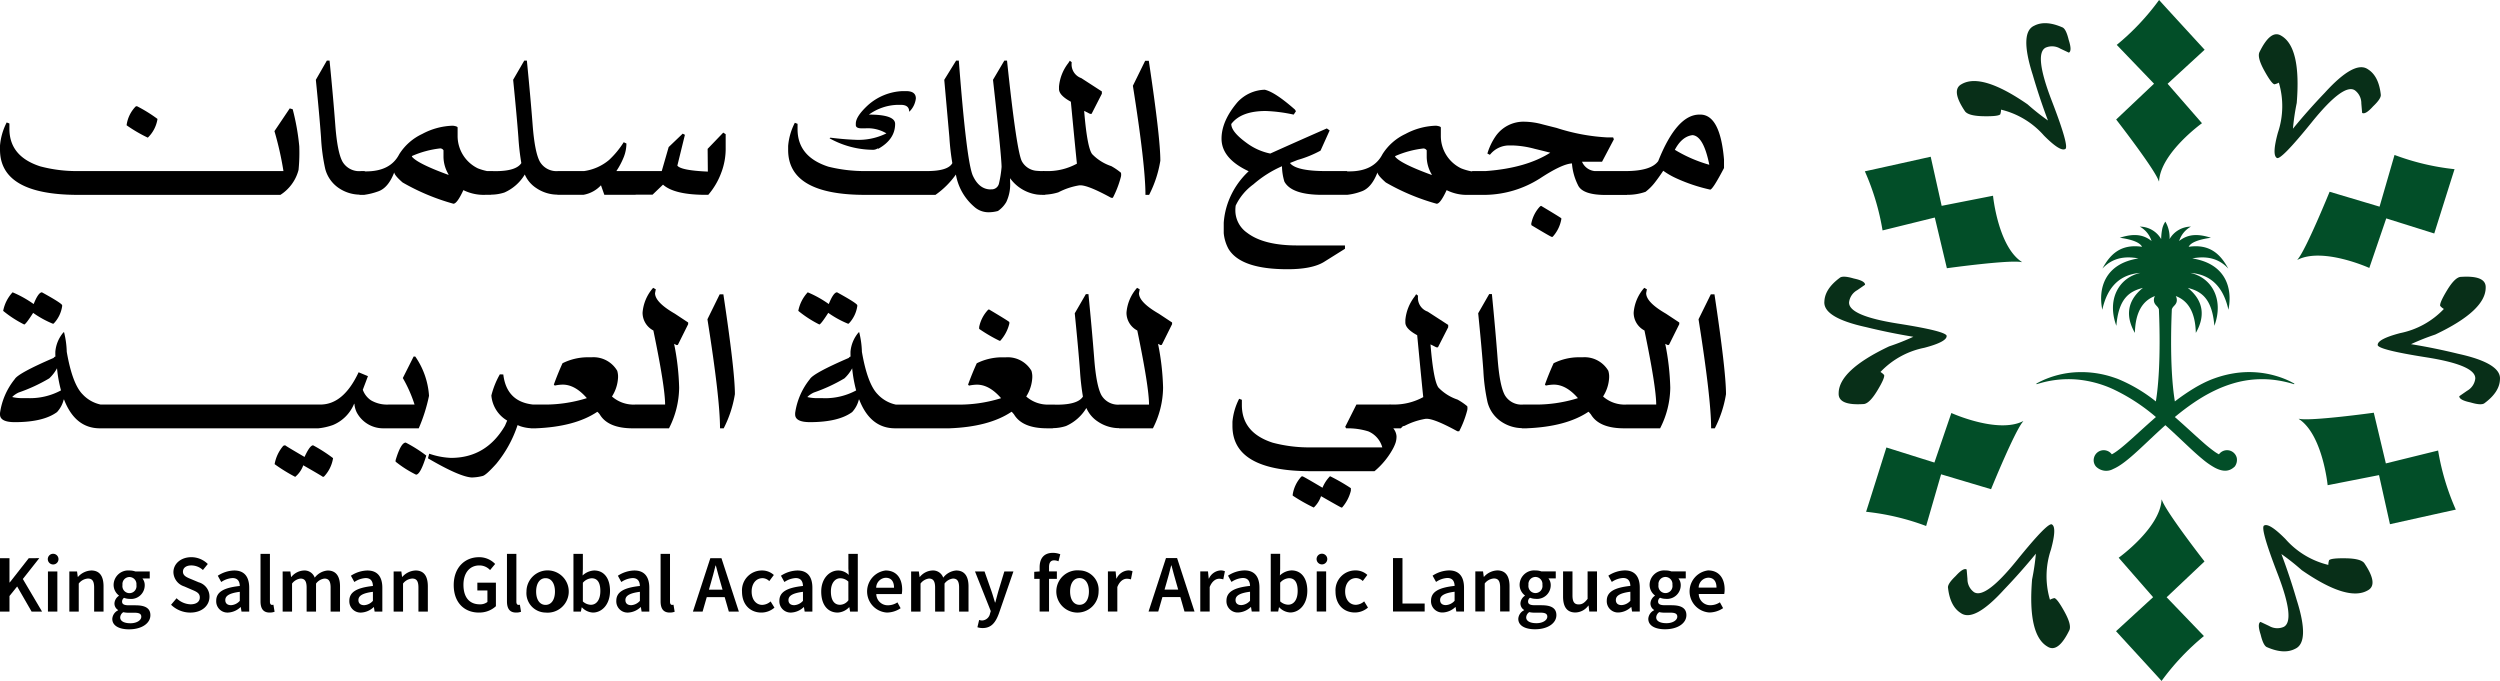<svg id="Group_8105" data-name="Group 8105" xmlns="http://www.w3.org/2000/svg" xmlns:xlink="http://www.w3.org/1999/xlink" width="460.396" height="125.402" viewBox="0 0 460.396 125.402">
  <defs>
    <clipPath id="clip-path">
      <rect id="Rectangle_17325" data-name="Rectangle 17325" width="460.396" height="125.402" fill="none"/>
    </clipPath>
  </defs>
  <path id="Path_28131" data-name="Path 28131" d="M5.3,194.35l-3.5,4.469H1.746V194.35H0v9.835H1.746v-2.869l1.414-1.755,2.659,4.625H7.744l-3.538-6,3.026-3.837Z" transform="translate(0 -91.558)"/>
  <rect id="Rectangle_17323" data-name="Rectangle 17323" width="1.734" height="7.388" transform="translate(8.828 105.24)"/>
  <g id="Group_8104" data-name="Group 8104">
    <g id="Group_8103" data-name="Group 8103" clip-path="url(#clip-path)">
      <path id="Path_28132" data-name="Path 28132" d="M17.387,192.825a.985.985,0,1,0,1.071.98.99.99,0,0,0-1.071-.98" transform="translate(-7.686 -90.839)"/>
      <path id="Path_28133" data-name="Path 28133" d="M28.167,198.638a3.455,3.455,0,0,0-2.426,1.179h-.046l-.133-1h-1.42v7.388h1.733v-5.163a2.325,2.325,0,0,1,1.684-.92c.8,0,1.15.457,1.15,1.673v4.41h1.732v-4.634c0-1.864-.692-2.935-2.274-2.935" transform="translate(-11.373 -93.578)"/>
      <path id="Path_28134" data-name="Path 28134" d="M43.42,205.045H42.106c-.9,0-1.2-.253-1.2-.668a.847.847,0,0,1,.36-.706,2.86,2.86,0,0,0,1,.195,2.52,2.52,0,0,0,2.811-2.52,1.947,1.947,0,0,0-.421-1.24H46v-1.287H43.363a3.279,3.279,0,0,0-1.1-.181,2.689,2.689,0,0,0-2.917,2.653,2.461,2.461,0,0,0,.974,1.95v.06a1.79,1.79,0,0,0-.818,1.378,1.4,1.4,0,0,0,.668,1.234v.06a1.881,1.881,0,0,0-1.066,1.575c0,1.294,1.313,1.926,3.075,1.926,2.412,0,3.941-1.148,3.941-2.6,0-1.276-.94-1.823-2.705-1.823m-1.152-5.21a1.3,1.3,0,0,1,1.283,1.455,1.3,1.3,0,1,1-2.564,0,1.293,1.293,0,0,1,1.28-1.455m.181,8.513c-1.16,0-1.882-.391-1.882-1.066a1.225,1.225,0,0,1,.571-.973,4.03,4.03,0,0,0,1,.1h1.013c.847,0,1.3.169,1.3.74,0,.637-.812,1.2-2,1.2" transform="translate(-18.424 -93.577)"/>
      <path id="Path_28135" data-name="Path 28135" d="M64.636,198.628l-1.326-.556c-.816-.333-1.564-.62-1.564-1.392,0-.719.606-1.155,1.54-1.155a3.167,3.167,0,0,1,2.136.845l.9-1.108a4.313,4.313,0,0,0-3.032-1.254c-1.92,0-3.3,1.205-3.3,2.774a2.822,2.822,0,0,0,1.989,2.607l1.345.583c.892.379,1.527.638,1.527,1.448,0,.767-.607,1.268-1.714,1.268a3.868,3.868,0,0,1-2.564-1.121l-1.016,1.2a5.069,5.069,0,0,0,3.544,1.442c2.208,0,3.531-1.33,3.531-2.924a2.725,2.725,0,0,0-1.988-2.654" transform="translate(-28.054 -91.397)"/>
      <path id="Path_28136" data-name="Path 28136" d="M78.606,198.638a5.758,5.758,0,0,0-3.032.967l.638,1.156a4.071,4.071,0,0,1,2.075-.728c1,0,1.318.662,1.341,1.457-3.032.324-4.343,1.148-4.343,2.73a2.07,2.07,0,0,0,2.183,2.167,3.571,3.571,0,0,0,2.292-1h.049l.132.819h1.421v-4.374c0-2.058-.91-3.194-2.757-3.194m1.023,5.589a2.33,2.33,0,0,1-1.606.8c-.62,0-1.065-.287-1.065-.939,0-.746.667-1.268,2.67-1.522Z" transform="translate(-35.467 -93.578)"/>
      <path id="Path_28137" data-name="Path 28137" d="M92.814,202.25c-.181,0-.372-.15-.372-.578v-8.814H90.709v8.723c0,1.287.451,2.082,1.679,2.082a2.447,2.447,0,0,0,.913-.15l-.216-1.294a1.03,1.03,0,0,1-.271.03" transform="translate(-42.733 -90.855)"/>
      <path id="Path_28138" data-name="Path 28138" d="M107.247,201.8v4.409h1.733v-4.632c0-1.866-.722-2.936-2.281-2.936a3.345,3.345,0,0,0-2.377,1.323,1.991,1.991,0,0,0-2.039-1.323,3.177,3.177,0,0,0-2.268,1.188h-.047l-.134-1.008H98.415v7.388h1.732v-5.161a2.3,2.3,0,0,1,1.547-.921c.777,0,1.137.457,1.137,1.673v4.409h1.733v-5.161a2.278,2.278,0,0,1,1.547-.921c.777,0,1.137.457,1.137,1.673" transform="translate(-46.363 -93.578)"/>
      <path id="Path_28139" data-name="Path 28139" d="M121.636,204.221a2.07,2.07,0,0,0,2.183,2.167,3.571,3.571,0,0,0,2.292-1h.049l.132.819h1.421v-4.376c0-2.056-.91-3.192-2.757-3.192a5.755,5.755,0,0,0-3.032.967l.638,1.155a4.079,4.079,0,0,1,2.075-.727c1,0,1.318.661,1.341,1.456-3.032.325-4.343,1.15-4.343,2.731m4.343-1.654v1.661a2.326,2.326,0,0,1-1.606.8c-.62,0-1.065-.286-1.065-.939,0-.746.667-1.27,2.67-1.522" transform="translate(-57.302 -93.578)"/>
      <path id="Path_28140" data-name="Path 28140" d="M141.085,198.638a3.455,3.455,0,0,0-2.426,1.179h-.046l-.133-1h-1.42v7.388h1.733v-5.163a2.325,2.325,0,0,1,1.684-.92c.8,0,1.15.457,1.15,1.673v4.41h1.732v-4.634c0-1.864-.692-2.935-2.274-2.935" transform="translate(-64.569 -93.578)"/>
      <path id="Path_28141" data-name="Path 28141" d="M162.608,204.2a4.474,4.474,0,0,0,3.14-1.167V198.7H162.33v1.431h1.854v2.125a2.2,2.2,0,0,1-1.4.432c-1.974,0-3.014-1.359-3.014-3.6,0-2.209,1.173-3.562,2.918-3.562a2.66,2.66,0,0,1,1.985.854l.934-1.125a4.05,4.05,0,0,0-2.973-1.246c-2.616,0-4.655,1.912-4.655,5.131,0,3.255,1.978,5.066,4.632,5.066" transform="translate(-74.422 -91.396)"/>
      <path id="Path_28142" data-name="Path 28142" d="M178.2,203.663a2.444,2.444,0,0,0,.914-.15l-.216-1.294a1.026,1.026,0,0,1-.271.03c-.18,0-.372-.151-.372-.578v-8.815h-1.734v8.724c0,1.287.452,2.082,1.68,2.082" transform="translate(-83.16 -90.854)"/>
      <path id="Path_28143" data-name="Path 28143" d="M186.826,206.387a3.893,3.893,0,1,0-3.513-3.869,3.576,3.576,0,0,0,3.513,3.869m0-6.335c1.082,0,1.733.986,1.733,2.466s-.651,2.455-1.733,2.455-1.734-.975-1.734-2.455.652-2.466,1.734-2.466" transform="translate(-86.358 -93.578)"/>
      <path id="Path_28144" data-name="Path 28144" d="M201.189,202.709h.046a2.972,2.972,0,0,0,2.016.956c1.644,0,3.154-1.462,3.154-4,0-2.27-1.068-3.75-2.915-3.75a3.354,3.354,0,0,0-2.134.92l.049-1.228V192.86h-1.734v10.625h1.367Zm.216-4.531a2.319,2.319,0,0,1,1.611-.83c1.126,0,1.608.873,1.608,2.346,0,1.673-.753,2.539-1.74,2.539a2.281,2.281,0,0,1-1.48-.614Z" transform="translate(-94.065 -90.856)"/>
      <path id="Path_28145" data-name="Path 28145" d="M219.066,205.389h.048l.133.818h1.42v-4.374c0-2.058-.909-3.194-2.757-3.194a5.751,5.751,0,0,0-3.031.967l.637,1.155a4.085,4.085,0,0,1,2.076-.727c1,0,1.317.661,1.34,1.456-3.031.325-4.343,1.149-4.343,2.731a2.072,2.072,0,0,0,2.184,2.167,3.574,3.574,0,0,0,2.292-1m-2.8-1.3c0-.746.668-1.268,2.67-1.522v1.661a2.325,2.325,0,0,1-1.6.8c-.62,0-1.066-.286-1.066-.939" transform="translate(-101.092 -93.578)"/>
      <path id="Path_28146" data-name="Path 28146" d="M232.118,202.25c-.181,0-.372-.15-.372-.578v-8.814h-1.733v8.723c0,1.287.451,2.082,1.679,2.082a2.447,2.447,0,0,0,.913-.15l-.216-1.294a1.026,1.026,0,0,1-.271.03" transform="translate(-108.359 -90.855)"/>
      <path id="Path_28147" data-name="Path 28147" d="M243.816,201.52h3.3l.763,2.665h1.847l-3.207-9.837h-2.045l-3.207,9.837h1.782Zm.741-2.569c.313-1.04.6-2.154.872-3.242h.06c.289,1.079.578,2.2.891,3.242l.343,1.2h-2.512Z" transform="translate(-113.659 -91.557)"/>
      <path id="Path_28148" data-name="Path 28148" d="M263.622,204.335a2.428,2.428,0,0,1-1.529.638c-1.149,0-1.962-.975-1.962-2.454s.825-2.468,2.017-2.468a1.807,1.807,0,0,1,1.228.543l.842-1.126a3.161,3.161,0,0,0-2.161-.83,3.651,3.651,0,0,0-3.7,3.881c0,2.448,1.545,3.868,3.561,3.868a3.649,3.649,0,0,0,2.412-.909Z" transform="translate(-121.709 -93.578)"/>
      <path id="Path_28149" data-name="Path 28149" d="M277.453,201.832c0-2.058-.909-3.194-2.757-3.194a5.766,5.766,0,0,0-3.033.967l.639,1.156a4.073,4.073,0,0,1,2.075-.728c1,0,1.318.662,1.341,1.457-3.032.324-4.343,1.148-4.343,2.73a2.07,2.07,0,0,0,2.183,2.167,3.571,3.571,0,0,0,2.292-1h.049l.132.819h1.421Zm-1.734,2.395a2.328,2.328,0,0,1-1.606.8c-.62,0-1.065-.287-1.065-.939,0-.746.667-1.268,2.67-1.522Z" transform="translate(-127.845 -93.578)"/>
      <path id="Path_28150" data-name="Path 28150" d="M292.678,203.483V192.858h-1.734v2.677l.066,1.193a2.715,2.715,0,0,0-1.937-.812c-1.619,0-3.129,1.474-3.129,3.881,0,2.437,1.193,3.868,3.033,3.868a3.1,3.1,0,0,0,2.1-.981h.049l.132.8Zm-1.734-2.082a1.952,1.952,0,0,1-1.54.831c-1.065,0-1.68-.848-1.68-2.456,0-1.54.777-2.43,1.715-2.43a2.179,2.179,0,0,1,1.5.614Z" transform="translate(-134.708 -90.855)"/>
      <path id="Path_28151" data-name="Path 28151" d="M307.5,204.509a3.146,3.146,0,0,1-1.714.536,2.1,2.1,0,0,1-2.179-2.059h4.69a4.517,4.517,0,0,0,.075-.841c0-2.064-1.052-3.508-3.051-3.508a3.894,3.894,0,0,0,.236,7.749,4.581,4.581,0,0,0,2.532-.8Zm-2.142-4.53c1.011,0,1.516.692,1.516,1.829h-3.285a1.855,1.855,0,0,1,1.769-1.829" transform="translate(-142.231 -93.578)"/>
      <path id="Path_28152" data-name="Path 28152" d="M321.668,206.206H323.4v-5.161a2.275,2.275,0,0,1,1.546-.922c.776,0,1.138.458,1.138,1.673v4.409h1.732v-4.632c0-1.866-.722-2.936-2.28-2.936a3.342,3.342,0,0,0-2.377,1.324,1.99,1.99,0,0,0-2.039-1.324,3.176,3.176,0,0,0-2.268,1.188H318.8l-.132-1.008h-1.421v7.388h1.734v-5.161a2.3,2.3,0,0,1,1.545-.922c.778,0,1.138.458,1.138,1.673Z" transform="translate(-149.456 -93.577)"/>
      <path id="Path_28153" data-name="Path 28153" d="M342.252,206.74a1.561,1.561,0,0,1-1.474,1.268,2.059,2.059,0,0,1-.53-.1l-.318,1.341a2.887,2.887,0,0,0,.962.151c1.612,0,2.389-1.032,3-2.7l2.673-7.725h-1.674l-1.1,3.621c-.193.675-.379,1.4-.564,2.088h-.061c-.216-.7-.427-1.433-.65-2.088l-1.275-3.621h-1.757l2.905,7.3Z" transform="translate(-159.931 -93.739)"/>
      <path id="Path_28154" data-name="Path 28154" d="M361.1,195.143v.772l-.993.071v1.3h.993V203.3h1.733v-6.011h1.443v-1.377h-1.443v-.794c0-.857.325-1.246.938-1.246a2.056,2.056,0,0,1,.8.175l.331-1.294a3.755,3.755,0,0,0-1.353-.259c-1.745,0-2.448,1.123-2.448,2.654" transform="translate(-169.644 -90.681)"/>
      <path id="Path_28155" data-name="Path 28155" d="M372.745,198.611a3.893,3.893,0,1,0,3.513,3.881,3.579,3.579,0,0,0-3.513-3.881m0,6.335c-1.082,0-1.734-.975-1.734-2.455s.652-2.466,1.734-2.466,1.733.986,1.733,2.466-.651,2.455-1.733,2.455" transform="translate(-173.944 -93.565)"/>
      <path id="Path_28156" data-name="Path 28156" d="M387.363,200.109h-.049l-.132-1.317h-1.421v7.388h1.734v-4.506c.445-1.126,1.155-1.529,1.745-1.529a2.474,2.474,0,0,1,.758.12l.3-1.5a1.863,1.863,0,0,0-.837-.151,2.522,2.522,0,0,0-2.1,1.5" transform="translate(-181.731 -93.565)"/>
      <path id="Path_28157" data-name="Path 28157" d="M403.124,194.323l-3.207,9.837H401.7l.769-2.665h3.3l.763,2.665h1.847l-3.207-9.837Zm-.262,5.8.346-1.2c.313-1.042.6-2.154.873-3.243h.06c.288,1.079.576,2.2.89,3.243l.344,1.2Z" transform="translate(-188.4 -91.545)"/>
      <path id="Path_28158" data-name="Path 28158" d="M419.524,200.109h-.049l-.132-1.317h-1.421v7.388h1.734v-4.506c.445-1.126,1.155-1.529,1.745-1.529a2.474,2.474,0,0,1,.758.12l.3-1.5a1.862,1.862,0,0,0-.836-.151,2.522,2.522,0,0,0-2.1,1.5" transform="translate(-196.882 -93.565)"/>
      <path id="Path_28159" data-name="Path 28159" d="M430.361,198.612a5.761,5.761,0,0,0-3.033.968l.639,1.156a4.067,4.067,0,0,1,2.075-.729c1,0,1.318.663,1.341,1.457-3.032.324-4.343,1.148-4.343,2.73a2.07,2.07,0,0,0,2.183,2.167,3.571,3.571,0,0,0,2.292-1h.049l.132.819h1.421v-4.374c0-2.057-.91-3.194-2.757-3.194m1.023,5.589a2.328,2.328,0,0,1-1.606.8c-.62,0-1.065-.287-1.065-.939,0-.746.667-1.268,2.67-1.522Z" transform="translate(-201.178 -93.566)"/>
      <path id="Path_28160" data-name="Path 28160" d="M446.279,195.888a3.351,3.351,0,0,0-2.133.92l.048-1.228v-2.75h-1.734v10.626h1.367l.15-.776h.048a2.97,2.97,0,0,0,2.015.957c1.643,0,3.154-1.461,3.154-4,0-2.272-1.069-3.75-2.916-3.75m-.6,6.317a2.282,2.282,0,0,1-1.48-.614v-3.442a2.318,2.318,0,0,1,1.613-.83c1.125,0,1.607.872,1.607,2.346,0,1.672-.753,2.539-1.739,2.539" transform="translate(-208.442 -90.842)"/>
      <path id="Path_28161" data-name="Path 28161" d="M459.167,192.8a.985.985,0,1,0,1.071.98.99.99,0,0,0-1.071-.98" transform="translate(-215.807 -90.827)"/>
      <rect id="Rectangle_17324" data-name="Rectangle 17324" width="1.734" height="7.388" transform="translate(242.486 105.227)"/>
      <path id="Path_28162" data-name="Path 28162" d="M468.743,204.946c-1.149,0-1.962-.975-1.962-2.455s.825-2.466,2.016-2.466a1.815,1.815,0,0,1,1.228.541l.843-1.125a3.161,3.161,0,0,0-2.161-.83,3.651,3.651,0,0,0-3.7,3.881c0,2.448,1.545,3.869,3.561,3.869a3.66,3.66,0,0,0,2.414-.908l-.7-1.144a2.425,2.425,0,0,1-1.529.638" transform="translate(-219.061 -93.565)"/>
      <path id="Path_28163" data-name="Path 28163" d="M486.774,194.322h-1.745v9.837h5.831V202.69h-4.086Z" transform="translate(-228.496 -91.545)"/>
      <path id="Path_28164" data-name="Path 28164" d="M501.591,198.612a5.762,5.762,0,0,0-3.033.968l.639,1.156a4.069,4.069,0,0,1,2.075-.729c1,0,1.318.663,1.341,1.457-3.032.324-4.343,1.148-4.343,2.73a2.07,2.07,0,0,0,2.183,2.167,3.571,3.571,0,0,0,2.292-1h.049l.132.819h1.421v-4.374c0-2.057-.909-3.194-2.757-3.194m1.023,5.589a2.326,2.326,0,0,1-1.606.8c-.62,0-1.065-.287-1.065-.939,0-.746.667-1.268,2.67-1.522Z" transform="translate(-234.734 -93.566)"/>
      <path id="Path_28165" data-name="Path 28165" d="M517.719,198.611a3.455,3.455,0,0,0-2.426,1.179h-.046l-.133-1h-1.42v7.387h1.733v-5.162a2.325,2.325,0,0,1,1.684-.92c.8,0,1.15.458,1.15,1.673v4.409h1.732v-4.633c0-1.864-.692-2.935-2.274-2.935" transform="translate(-242 -93.565)"/>
      <path id="Path_28166" data-name="Path 28166" d="M532.971,205.019h-1.313c-.9,0-1.2-.253-1.2-.668a.85.85,0,0,1,.362-.707,2.823,2.823,0,0,0,1,.2,2.521,2.521,0,0,0,2.811-2.52,1.946,1.946,0,0,0-.421-1.24h1.348v-1.287h-2.642a3.279,3.279,0,0,0-1.1-.181,2.688,2.688,0,0,0-2.917,2.652,2.458,2.458,0,0,0,.974,1.95v.06a1.787,1.787,0,0,0-.819,1.378,1.4,1.4,0,0,0,.669,1.234v.059a1.883,1.883,0,0,0-1.066,1.575c0,1.294,1.312,1.926,3.075,1.926,2.412,0,3.941-1.148,3.941-2.6,0-1.277-.94-1.823-2.706-1.823m-1.151-5.21a1.3,1.3,0,0,1,1.283,1.454,1.3,1.3,0,1,1-2.565,0,1.293,1.293,0,0,1,1.281-1.454m.181,8.513c-1.162,0-1.884-.391-1.884-1.066a1.227,1.227,0,0,1,.572-.973,4.024,4.024,0,0,0,1,.1H532.7c.846,0,1.3.168,1.3.74,0,.637-.812,1.2-2,1.2" transform="translate(-249.051 -93.565)"/>
      <path id="Path_28167" data-name="Path 28167" d="M548.762,204.012c-.559.722-.986,1.023-1.636,1.023-.8,0-1.149-.456-1.149-1.672v-4.41h-1.734v4.632c0,1.865.692,2.936,2.275,2.936a3.005,3.005,0,0,0,2.376-1.27h.049l.132,1.089h1.42v-7.388h-1.733Z" transform="translate(-256.392 -93.726)"/>
      <path id="Path_28168" data-name="Path 28168" d="M562.784,198.612a5.754,5.754,0,0,0-3.032.968l.638,1.156a4.069,4.069,0,0,1,2.075-.729c1,0,1.318.663,1.341,1.457-3.032.324-4.343,1.148-4.343,2.73a2.07,2.07,0,0,0,2.183,2.167,3.571,3.571,0,0,0,2.292-1h.049l.132.819h1.421v-4.374c0-2.057-.91-3.194-2.757-3.194m1.023,5.589a2.327,2.327,0,0,1-1.606.8c-.62,0-1.065-.287-1.065-.939,0-.746.667-1.268,2.67-1.522Z" transform="translate(-263.562 -93.566)"/>
      <path id="Path_28169" data-name="Path 28169" d="M578.241,205.019h-1.314c-.9,0-1.2-.253-1.2-.668a.85.85,0,0,1,.361-.707,2.828,2.828,0,0,0,1,.2,2.521,2.521,0,0,0,2.811-2.52,1.946,1.946,0,0,0-.422-1.24h1.348v-1.287h-2.642a3.274,3.274,0,0,0-1.1-.181,2.689,2.689,0,0,0-2.917,2.652,2.458,2.458,0,0,0,.975,1.95v.06a1.788,1.788,0,0,0-.818,1.378,1.4,1.4,0,0,0,.668,1.234v.059a1.882,1.882,0,0,0-1.066,1.575c0,1.294,1.312,1.926,3.075,1.926,2.412,0,3.941-1.148,3.941-2.6,0-1.277-.94-1.823-2.705-1.823m-1.153-5.21a1.3,1.3,0,0,1,1.284,1.454,1.3,1.3,0,1,1-2.564,0,1.293,1.293,0,0,1,1.28-1.454m.181,8.513c-1.161,0-1.882-.391-1.882-1.066a1.224,1.224,0,0,1,.57-.973,4.03,4.03,0,0,0,1,.1h1.013c.846,0,1.3.168,1.3.74,0,.637-.811,1.2-2,1.2" transform="translate(-270.377 -93.565)"/>
      <path id="Path_28170" data-name="Path 28170" d="M591.7,198.612a3.894,3.894,0,0,0,.234,7.749,4.6,4.6,0,0,0,2.533-.8l-.59-1.078a3.144,3.144,0,0,1-1.714.536,2.1,2.1,0,0,1-2.179-2.057h4.69a4.424,4.424,0,0,0,.076-.843c0-2.063-1.054-3.507-3.051-3.507m-1.733,3.17a1.855,1.855,0,0,1,1.769-1.829c1.01,0,1.516.692,1.516,1.829Z" transform="translate(-277.144 -93.566)"/>
      <path id="Path_28171" data-name="Path 28171" d="M14.205,53.668H51.642a7.781,7.781,0,0,0,3.338-4.592q.154-1.543.154-3.107c0-.426-.005-.842-.02-1.256A42.5,42.5,0,0,0,53.9,37.9l-.542-.154-2.816,4.188A59.191,59.191,0,0,1,52.2,49.288h-38a25.944,25.944,0,0,1-6.795-.87q-5.67-1.832-5.672-6.907v-.984l-.5-.193A11.374,11.374,0,0,0,0,44.6v.733q0,8.279,14.2,8.337" transform="translate(0 -17.783)"/>
      <path id="Path_28172" data-name="Path 28172" d="M49.762,39.375v-.059A26.938,26.938,0,0,0,46,36.983a.558.558,0,0,0-.251.056,6.074,6.074,0,0,0-1.659,3.4v.058a26.571,26.571,0,0,0,3.9,2.277,6.074,6.074,0,0,0,1.777-3.4" transform="translate(-20.77 -17.423)"/>
      <path id="Path_28173" data-name="Path 28173" d="M184.675,41.641a12.471,12.471,0,0,0,.772-4.536v-2.45L185,34.366l-2.875,2.99.039,4.188q-4.941-.213-5.615-1.1l1.391-5.675-.407-.212-2.585,2.47-1.274,4.42h-8.357a13.9,13.9,0,0,0,1.371-2.6,6.868,6.868,0,0,0,.48-2.479l-.5-.233a16.319,16.319,0,0,1-2.7,3.272,9.122,9.122,0,0,1-4.574,2.036h-4.749a3.537,3.537,0,0,1-3.423-1.738q-.938-1.734-1.322-6.735t-1.064-11.869h-.481l-2.046,3.534q.674,6.713.966,10.612a44.15,44.15,0,0,0,.541,4.729q-.947,1.486-4.789,1.485c-.2,0-.41-.005-.617-.017h-.918a10.163,10.163,0,0,1-1.686-.5,6.619,6.619,0,0,1-3.725-6.059V33.439c0-.154-.288-.271-.867-.347a12.6,12.6,0,0,0-5.655,1.523,9.983,9.983,0,0,0-4.225,3.726q-1.622,3.165-6.118,3.164h-.2c-.034-.029-.068-.057-.086-.057h-.619a3.558,3.558,0,0,1-3.432-1.738q-.947-1.734-1.323-6.735T112.5,21.106H112l-2.026,3.534q.674,6.713.955,10.612A34.831,34.831,0,0,0,111.691,41a6.142,6.142,0,0,0,2.527,3.589,7.023,7.023,0,0,0,3.786,1.2l.035.038h.888l.013-.013a12.057,12.057,0,0,0,2.437-.6q1.911-.608,3.03-3.522.059.56,1.544,1.854a40.2,40.2,0,0,0,9.358,3.915q.676,0,1.835-2.507a8.326,8.326,0,0,0,4.032.868H142.2l.028-.03a8.034,8.034,0,0,0,2.48-.4,8.251,8.251,0,0,0,3.744-3.317,5.687,5.687,0,0,0,2.124,2.508,7,7,0,0,0,3.888,1.207l.029.03h4.747a5.738,5.738,0,0,0,3.243-1.757l.618,1.757h5.769v-.021h3.107l1.929-1.853q2.007,1.8,7.43,1.874h.908a13.25,13.25,0,0,0,2.43-4.188m-50.271.52q-5.711-2.083-6.734-3.359v-.115a17.907,17.907,0,0,1,5.211-1.407.729.729,0,0,1,.6.347v1.216a6.462,6.462,0,0,0,.925,3.224Z" transform="translate(-51.808 -9.943)"/>
      <path id="Path_28174" data-name="Path 28174" d="M297.722,42.283l.134.058q3.089-1.737,3.089-4.573,0-1.718-4.825-1.718a9.434,9.434,0,0,1,5.248-1.794h.617q1.545,0,1.544,1.233h.058a4.032,4.032,0,0,0,1.177-2.411q0-1.351-1.795-1.35h-.734a10.2,10.2,0,0,0-6.292,2.586q-2.236,2.065-2.238,3.4v.251c0,.413.355.617,1.063.617h.675a6.706,6.706,0,0,1,3.9.926,11.563,11.563,0,0,1-5.81,1.178q-2.044-.078-4.515-.386l-.117.076v.058a16.626,16.626,0,0,0,8.029,2.1,1.578,1.578,0,0,0,.791-.251" transform="translate(-136.101 -14.947)"/>
      <path id="Path_28175" data-name="Path 28175" d="M288.623,45.829h12.93a15.479,15.479,0,0,0,3.762-3.744,10.069,10.069,0,0,0,3.341,5.906,3.916,3.916,0,0,0,2.739,1.042,6.587,6.587,0,0,0,1.66-.232,5.105,5.105,0,0,0,1.544-1.66,7.606,7.606,0,0,0,.694-3.8v-.58a7.4,7.4,0,0,0,4.978,3.01,9.79,9.79,0,0,0,1.058.055l0,0h.424c.02-.015.027-.024.046-.039a9.581,9.581,0,0,0,2.386-.424,12.8,12.8,0,0,1,3.9-1.292h.157q1.466,0,5.654,2.294h.327a18.29,18.29,0,0,0,1.448-3.744,1.645,1.645,0,0,0,.077-.52,1.34,1.34,0,0,0-.04-.347,11.219,11.219,0,0,0-1.776-1.216,8.7,8.7,0,0,1-3.512-2.2q-.926-1.158-1.485-7.971l1.08.541h.29l1.891-3.7v-.424l-3.784-2.451a2.675,2.675,0,0,1-1.793-2.47c0-.155.005-.31.02-.464l-.347-.27-.271.424a8.237,8.237,0,0,0-1.717,4.323v.463q0,1.158,2.181,2.336,1,10.441,1.119,11.406a11.176,11.176,0,0,1-5.578,1.37c-.219,0-.431-.006-.637-.02l-.028.02h-.223c-.244,0-.591-.02-1.04-.057a3.394,3.394,0,0,1-2.606-1.7q-.985-1.718-2.76-18.585h-.5l-2.084,3.533q1.543,13.814,1.582,16.035a20.382,20.382,0,0,1-.492,3.1,1.376,1.376,0,0,1-1.476,1.032l-.02.02q-2.123,0-3.29-2.5t-2.6-21.219h-.5l-2.18,3.533.946,10.612a44.764,44.764,0,0,0,.541,4.728q-.772,1.466-4.71,1.467H288.623a27.717,27.717,0,0,1-6.793-.811q-5.673-1.833-5.674-6.907v-.985l-.5-.193a11.362,11.362,0,0,0-1.234,4.266v.733q0,8.277,14.2,8.278" transform="translate(-129.279 -9.944)"/>
      <path id="Path_28176" data-name="Path 28176" d="M397.45,45.863a21.035,21.035,0,0,0,2.065-6.29q0-4.287-2.124-18.393h-.675l-2.257,4.594q2.315,14.607,2.315,20.088Z" transform="translate(-185.829 -9.978)"/>
      <path id="Path_28177" data-name="Path 28177" d="M483.9,47.626q4.108-2.709,5.96-2.808a10.672,10.672,0,0,0,1.1,3.975q.812,1.835,5.135,1.833h3.9l.024-.024a10.092,10.092,0,0,0,3.391-.554,9.391,9.391,0,0,0,1.65-1.631q.725-.916,1.612-2.247a14.081,14.081,0,0,0,2.45,1.408,30.9,30.9,0,0,0,6.193,2.065q.466,0,2.547-3.976V44.085q-.711-8.26-4.379-8.259h-.154q-4.169,0-7.585,8.569-1.332,1.832-6.021,1.833h-5.672a2.856,2.856,0,0,1-2.338-1.717H495.4l2.18-4.131-.134-.348H496.42a36.329,36.329,0,0,1-9.4-1.755q-.715-.175-2.6-.657a13.23,13.23,0,0,0-3.193-.483h-.058a6.25,6.25,0,0,0-5.345,2.646A11.368,11.368,0,0,0,474.286,43l.464.232a4.5,4.5,0,0,1,3.782-1.718h.559a17.619,17.619,0,0,1,3.869.608q2.5.608,2.906.724-4.477,2.835-11.849,3.377h-2.509l-.041.057h-.1a10.091,10.091,0,0,1-1.929-.56,6.615,6.615,0,0,1-3.724-6.059V38.219c0-.154-.291-.271-.87-.347a12.588,12.588,0,0,0-5.654,1.523,9.989,9.989,0,0,0-4.225,3.726q-1.622,3.165-6.118,3.164h-.363l-.06-.057h-3.9q-5.038,0-6.407-1.274l-.193-.213,1.408-.56a20.548,20.548,0,0,0,4.227-1.717l1.678-3.723-.521-.367Q439.125,40.824,434.3,43a10.976,10.976,0,0,1-4.4-1.988q-2.779-2.026-2.78-3.455,1.815-2.394,6.351-2.392a28.247,28.247,0,0,1,5.094.656h.057l.407-.617-.193-.309q-3.687-3.241-5.559-3.647a7.091,7.091,0,0,0-5,2.277q-2.95,3.472-2.951,6.735,0,3.667,5,6a14.616,14.616,0,0,0-3.694,5.451,13.886,13.886,0,0,0-.9,4.045v1.891a7.523,7.523,0,0,0,.868,2.893q2.256,3.763,10.864,3.764,4.478,0,6.677-1.312l3.917-2.453v-.616h-8.818q-6.159,0-9.206-2.335a5.029,5.029,0,0,1-2.162-4.13,6.7,6.7,0,0,1,.058-.868,10.321,10.321,0,0,1,3.261-3.918,20.685,20.685,0,0,1,5.269-3.338,10.127,10.127,0,0,0,.444,2.837q1.33,2.43,6.966,2.432h4.574A10.77,10.77,0,0,0,451.013,50q1.91-.608,3.03-3.522.058.56,1.544,1.854a40.158,40.158,0,0,0,9.36,3.915q.674,0,1.833-2.507a8.322,8.322,0,0,0,4.032.868h3.2a19.243,19.243,0,0,0,9.882-2.982m28.155-8.019q2.044.154,3.107,5.462a25.681,25.681,0,0,1-6.349-2.758q1.295-2.451,3.242-2.7m-48.014,7.334q-5.71-2.083-6.734-3.359v-.115a17.907,17.907,0,0,1,5.211-1.407.73.73,0,0,1,.6.347v1.216a6.462,6.462,0,0,0,.925,3.224Z" transform="translate(-200.371 -14.723)"/>
      <path id="Path_28178" data-name="Path 28178" d="M534.668,71.893a6.39,6.39,0,0,0-1.523,3.145.776.776,0,0,1,.058.213q3.568,2.141,3.726,2.143h.153a6.466,6.466,0,0,0,1.622-3.32.328.328,0,0,0-.04-.136q-.677-.461-3.686-2.257c-.065,0-.167.07-.309.213" transform="translate(-251.163 -33.768)"/>
      <path id="Path_28179" data-name="Path 28179" d="M6.711,103.942a19.814,19.814,0,0,0-3.877-2.162A6.939,6.939,0,0,0,1.1,105.2a20.563,20.563,0,0,0,3.878,2.51q.309-.06,1.642-2.143a18.117,18.117,0,0,0,3.607,1.988h.154a5.842,5.842,0,0,0,1.582-3.224v-.154q0-.347-3.723-2.394-.659,0-1.526,2.162" transform="translate(-0.516 -47.948)"/>
      <path id="Path_28180" data-name="Path 28180" d="M102.717,155.052q-.6,0-1.581,2.143-3.515-2.047-3.553-2.143a.9.9,0,0,0-.366.1,7.1,7.1,0,0,0-1.582,3.318v.059a31.176,31.176,0,0,0,3.783,2.335,4.9,4.9,0,0,0,1.467-2.084v-.056q3.569,2.044,3.627,2.14l.193-.039a6.338,6.338,0,0,0,1.679-3.378v-.036a27.935,27.935,0,0,0-3.666-2.355" transform="translate(-45.053 -73.045)"/>
      <path id="Path_28181" data-name="Path 28181" d="M79.009,127.38a14.323,14.323,0,0,0-2.53-7.236h-.307L74.183,124.1a24.956,24.956,0,0,1,2.161,4.881H71.6a5.875,5.875,0,0,1-3.271-.772,3.923,3.923,0,0,1-1.516-1.948c.372-.978.69-1.815.947-2.509l-1.718-.715q-2.778,5.945-7.043,5.944H18.526a6.334,6.334,0,0,1-3.339-1.91q-1.87-1.911-2.894-7.8a16.646,16.646,0,0,0-.5-3.627l-.117.056a6.284,6.284,0,0,0-1.487,3.571v.694l.059.115c-.244.155-.365.258-.365.31q-6.525,2.816-7.159,3.9A12.775,12.775,0,0,0,0,130.546v.251q0,1.426,2.723,1.427,5.247,0,7.776-1.853a5.227,5.227,0,0,0,1.235-2.316h.058q2.044,5.305,6.619,5.306h40.2a11.294,11.294,0,0,0,2.721-.617,7.178,7.178,0,0,0,3.878-3.9h.059a4.263,4.263,0,0,0,.445,1.621,5.506,5.506,0,0,0,4.8,2.894h6.6a30.583,30.583,0,0,0,1.893-5.981M5.135,127.8H4.015a7.776,7.776,0,0,1-1.736-.193v-.058a4.27,4.27,0,0,1,1.177-.791,30.331,30.331,0,0,0,5.615-2.6A7.289,7.289,0,0,0,10.5,122.3a24.574,24.574,0,0,0,.733,4.073,12.009,12.009,0,0,1-6.1,1.428" transform="translate(0 -54.481)"/>
      <path id="Path_28182" data-name="Path 28182" d="M137.74,157.365v.251a20.177,20.177,0,0,0,3.764,2.393q.81,0,1.891-3.512a25.753,25.753,0,0,0-3.784-2.393q-.906,0-1.871,3.261" transform="translate(-64.889 -72.598)"/>
      <path id="Path_28183" data-name="Path 28183" d="M190.833,101.2l.137-.713-.484-.271a7.8,7.8,0,0,0-1.95,4.574,3.676,3.676,0,0,0,1.988,3.281q2.162,10.44,2.162,13.642h-5.5a6.012,6.012,0,0,1-4.286-1.486,7.116,7.116,0,0,0,1.121-3.511V116.4a3.945,3.945,0,0,0-.154-.908,5.067,5.067,0,0,0-4.691-2.488h-.868a10.478,10.478,0,0,0-4.515,1.1q-.886,1.948-1.6,3.937l.173.174a7.473,7.473,0,0,1,1.467-.174q2.279,0,4.44,2.49a25.849,25.849,0,0,1-8.4,1.176h-1.544q-4.843-.537-5.441-5.537l-.637-.02a15.4,15.4,0,0,0-1.561,3.9,5.93,5.93,0,0,0,2.913,4.613l-.406.947q-3.453,5.923-9.938,5.924a13.841,13.841,0,0,1-4.015-.774l-.23.85q5.769,3.377,8.028,3.531a8.4,8.4,0,0,0,2.008-.269q.616-.1,2.565-2.277a21.988,21.988,0,0,0,3.9-7.1l.521.212a7.435,7.435,0,0,0,1.908.364l.021.022h.772q7.334-.27,11.464-3.049a2.265,2.265,0,0,1,.462.5q1.522,2.547,6.1,2.547H193.4a16.755,16.755,0,0,0,1.872-7.468,45.752,45.752,0,0,0-.927-8.085l.483.232.213-.059,1.891-3.8V106.6l-2.453-1.622q-3.646-2.1-3.647-3.782" transform="translate(-70.201 -47.21)"/>
      <path id="Path_28184" data-name="Path 28184" d="M248.582,102.475l-2.258,4.594q2.318,14.608,2.317,20.089h.675a21.085,21.085,0,0,0,2.064-6.292q0-4.283-2.122-18.39Z" transform="translate(-116.043 -48.276)"/>
      <path id="Path_28185" data-name="Path 28185" d="M283.573,103.942a19.837,19.837,0,0,0-3.878-2.162,6.947,6.947,0,0,0-1.737,3.416,20.478,20.478,0,0,0,3.878,2.51q.309-.06,1.64-2.143a18.081,18.081,0,0,0,3.609,1.988h.155a5.861,5.861,0,0,0,1.581-3.224v-.154q0-.347-3.724-2.394-.658,0-1.525,2.162" transform="translate(-130.945 -47.948)"/>
      <path id="Path_28186" data-name="Path 28186" d="M342.576,107.823a6.479,6.479,0,0,0-1.64,3.165v.346a28.129,28.129,0,0,0,3.763,2.2h.115a7.291,7.291,0,0,0,1.679-3.163v-.29q-.212-.232-3.724-2.317a.309.309,0,0,0-.193.058" transform="translate(-160.614 -50.768)"/>
      <path id="Path_28187" data-name="Path 28187" d="M340.178,101.2l.135-.713-.481-.271a7.8,7.8,0,0,0-1.951,4.574,3.672,3.672,0,0,0,1.989,3.281q2.159,10.441,2.162,13.644h-5.345a3.544,3.544,0,0,1-3.428-1.737q-.934-1.738-1.321-6.736t-1.062-11.869H330.4l-2.045,3.534q.674,6.713.964,10.612a45.013,45.013,0,0,0,.54,4.728q-.946,1.486-4.784,1.486c-.207,0-.413-.005-.619-.019H323.7a6,6,0,0,1-4.284-1.487,7.136,7.136,0,0,0,1.119-3.51v-.31a4.031,4.031,0,0,0-.154-.908,5.065,5.065,0,0,0-4.691-2.488h-.867a10.49,10.49,0,0,0-4.517,1.1q-.886,1.95-1.6,3.937l.176.174a7.451,7.451,0,0,1,1.467-.174q2.275,0,4.438,2.49a25.842,25.842,0,0,1-8.4,1.177h-11a6.337,6.337,0,0,1-3.338-1.91q-1.873-1.911-2.893-7.8a16.778,16.778,0,0,0-.5-3.627l-.117.056A6.279,6.279,0,0,0,287.053,112v.694l.058.115c-.245.155-.366.258-.366.31q-6.525,2.816-7.162,3.9a12.805,12.805,0,0,0-2.721,6.253v.251q0,1.426,2.721,1.427,5.25,0,7.778-1.853a5.228,5.228,0,0,0,1.236-2.316h.058q2.044,5.305,6.619,5.306h9.978q7.331-.27,11.461-3.049c.039,0,.2.169.464.5q1.526,2.547,6.1,2.547H324.3l.035-.032a7.994,7.994,0,0,0,2.415-.392,8.259,8.259,0,0,0,3.744-3.318,5.674,5.674,0,0,0,2.122,2.509,7.006,7.006,0,0,0,3.89,1.207l.027.027h6.214a16.741,16.741,0,0,0,1.873-7.468,45.778,45.778,0,0,0-.927-8.085l.483.232.213-.059,1.89-3.8v-.31l-2.45-1.621q-3.645-2.1-3.648-3.783M282,120.532h-1.12a7.775,7.775,0,0,1-1.736-.193v-.058a4.224,4.224,0,0,1,1.176-.791,30.314,30.314,0,0,0,5.616-2.6,7.252,7.252,0,0,0,1.428-1.854,24.575,24.575,0,0,0,.733,4.073,12.007,12.007,0,0,1-6.1,1.428" transform="translate(-130.429 -47.209)"/>
      <path id="Path_28188" data-name="Path 28188" d="M456.954,165.853a6.562,6.562,0,0,0-1.332,2.026.052.052,0,0,1-.059.058q-3.511-2.083-3.665-2.084h-.04l-.153.039a6.306,6.306,0,0,0-1.6,3.319v.193a31.925,31.925,0,0,0,3.878,2.2,5.256,5.256,0,0,0,1.333-2.082h.039q3.626,2.083,3.724,2.082h.115a7.35,7.35,0,0,0,1.623-3.106v-.464a35.89,35.89,0,0,0-3.783-2.18Z" transform="translate(-212.042 -78.133)"/>
      <path id="Path_28189" data-name="Path 28189" d="M470.594,121.852a8.675,8.675,0,0,1-3.511-2.2q-.926-1.156-1.487-7.971l1.081.54h.29l1.89-3.7v-.426l-3.782-2.45a2.671,2.671,0,0,1-1.793-2.47c0-.154,0-.308.017-.464l-.346-.269-.271.425a8.237,8.237,0,0,0-1.716,4.322v.464q0,1.158,2.18,2.335,1,10.44,1.118,11.4a11.16,11.16,0,0,1-5.575,1.37q-.329,0-.637-.019l-.028.019h-6.071l-2.064,4.111.193.269a12.833,12.833,0,0,1,4.061.561,4.485,4.485,0,0,1,2.577,2.952H443.327a26.034,26.034,0,0,1-6.795-.868q-5.673-1.833-5.672-6.928v-.966l-.5-.193a11.371,11.371,0,0,0-1.236,4.245v.754q0,8.277,14.2,8.336h11.965a14.357,14.357,0,0,0,3.357-4.072,7.256,7.256,0,0,0,.521-1.168,3.814,3.814,0,0,0,.173-1.187,2.571,2.571,0,0,0-.6-1.467h1.391l.346-.346v-.029c.126-.034.245-.048.367-.087a12.864,12.864,0,0,1,3.9-1.293h.153q1.468,0,5.657,2.3h.326a18.284,18.284,0,0,0,1.448-3.744,1.655,1.655,0,0,0,.076-.52,1.453,1.453,0,0,0-.038-.348,11.446,11.446,0,0,0-1.777-1.216" transform="translate(-202.159 -48.259)"/>
      <path id="Path_28190" data-name="Path 28190" d="M545.619,101.2l.134-.713-.482-.271a7.8,7.8,0,0,0-1.95,4.574,3.676,3.676,0,0,0,1.987,3.281q2.163,10.44,2.163,13.642h-5.5a6,6,0,0,1-4.285-1.486,7.114,7.114,0,0,0,1.12-3.511V116.4a3.911,3.911,0,0,0-.155-.908,5.063,5.063,0,0,0-4.688-2.488h-.87a10.479,10.479,0,0,0-4.516,1.1q-.889,1.948-1.6,3.937l.173.174a7.491,7.491,0,0,1,1.467-.174q2.28,0,4.439,2.49a25.846,25.846,0,0,1-8.394,1.176h-1.641a3.555,3.555,0,0,1-3.433-1.737q-.947-1.736-1.324-6.734t-1.051-11.869h-.5l-2.025,3.531q.676,6.716.956,10.615a34.645,34.645,0,0,0,.762,5.751,6.15,6.15,0,0,0,2.528,3.59,7.011,7.011,0,0,0,3.785,1.2l.035.035h.889l.007-.008q7.245-.29,11.34-3.041c.039,0,.193.166.463.5q1.523,2.547,6.1,2.547h6.638a16.738,16.738,0,0,0,1.87-7.468,45.73,45.73,0,0,0-.926-8.085l.481.232.214-.059,1.89-3.8V106.6l-2.451-1.622q-3.645-2.1-3.646-3.782" transform="translate(-242.467 -47.21)"/>
      <path id="Path_28191" data-name="Path 28191" d="M594.349,102.475h-.673l-2.261,4.594q2.318,14.608,2.317,20.089h.675a21.084,21.084,0,0,0,2.064-6.292q0-4.283-2.123-18.39" transform="translate(-278.614 -48.276)"/>
      <path id="Path_28192" data-name="Path 28192" d="M736.778,198.194s8.117,8.84,8.386,9.161a44.706,44.706,0,0,1,7.8-8.266l-6.867-7.146,6.975-6.594s-7.213-9.276-7.851-11.361c-.012-.038-.051-.033-.054.006-.295,5.214-7.9,10.671-7.9,10.671l6.342,7.263Z" transform="translate(-347.094 -81.953)" fill="#024e28"/>
      <path id="Path_28193" data-name="Path 28193" d="M653.494,150.151s-3.6,11.45-3.739,11.842a44.79,44.79,0,0,1,11.056,2.619l2.756-9.52,9.2,2.744s4.427-10.884,5.914-12.479c.028-.03,0-.062-.032-.044-4.664,2.352-13.193-1.51-13.193-1.51l-3.119,9.125Z" transform="translate(-306.098 -67.745)" fill="#024e28"/>
      <path id="Path_28194" data-name="Path 28194" d="M661.449,54.575s-11.714,2.61-12.127,2.683a44.751,44.751,0,0,1,3.261,10.886l9.622-2.374,2.222,9.336s11.641-1.609,13.765-1.118c.04.008.055-.029.022-.05-4.369-2.863-5.289-12.181-5.289-12.181l-9.46,1.86Z" transform="translate(-305.894 -25.71)" fill="#024e28"/>
      <path id="Path_28195" data-name="Path 28195" d="M753.121,9.16S745,.32,744.735,0a44.71,44.71,0,0,1-7.8,8.266l6.868,7.146-6.974,6.594s7.213,9.277,7.85,11.362c.012.038.052.033.054-.006.295-5.214,7.9-10.671,7.9-10.671L746.3,15.427Z" transform="translate(-347.119 0)" fill="#024e28"/>
      <path id="Path_28196" data-name="Path 28196" d="M825.142,68.414s3.6-11.45,3.739-11.842a44.783,44.783,0,0,1-11.056-2.619l-2.756,9.52-9.2-2.744s-4.427,10.884-5.914,12.479c-.028.03,0,.062.032.044,4.664-2.352,13.194,1.51,13.194,1.51l3.119-9.125Z" transform="translate(-376.853 -25.417)" fill="#024e28"/>
      <path id="Path_28197" data-name="Path 28197" d="M817.211,164.237s11.714-2.61,12.127-2.683a44.746,44.746,0,0,1-3.261-10.886l-9.623,2.374-2.222-9.336s-11.64,1.609-13.764,1.118c-.04-.009-.055.029-.022.05,4.369,2.863,5.289,12.181,5.289,12.181l9.461-1.86Z" transform="translate(-377.079 -67.7)" fill="#024e28"/>
      <path id="Path_28198" data-name="Path 28198" d="M700.731,8.818h0q.714.22,1.218,2.326.659,2.026.035,2.355l-1.591-.748a2.956,2.956,0,0,0-2.69-.173q-2.2,1.15,1.13,9.786t2.458,8.892q-.941.494-3.909-2.5a15.239,15.239,0,0,0-7.891-4.762,2.743,2.743,0,0,1-.144.866q-.388.4-3.116.347t-3.372-.9q-2.662-3.942-.624-5.009,3.683-2.128,12.142,3.721a42.328,42.328,0,0,0,3.756,2.975q-1.56-4.126-2.806-8.413-2.485-7.795.263-9.035,2.041-1.068,5.141.273" transform="translate(-320.982 -3.803)" fill="#082f18"/>
      <path id="Path_28199" data-name="Path 28199" d="M638.031,96.568h0q.547-.508,2.625.109c1.388.293,2.075.675,2.055,1.148l-1.442,1a2.949,2.949,0,0,0-1.5,2.243q-.1,2.474,9.039,3.915t8.93,2.317q-.044,1.063-4.118,2.135a15.24,15.24,0,0,0-8.07,4.453,2.75,2.75,0,0,1,.676.559q.157.541-1.256,2.874t-2.465,2.469q-4.748.336-4.653-1.965,0-4.252,9.3-8.656a41.939,41.939,0,0,0,4.453-1.764q-4.352-.711-8.691-1.774-7.987-1.749-7.69-4.748.1-2.3,2.807-4.315" transform="translate(-299.248 -45.385)" fill="#082f18"/>
      <path id="Path_28200" data-name="Path 28200" d="M678.277,194.291h0c-.111-.485.357-1.222,1.406-2.219q1.423-1.582,2.02-1.2s.052.583.148,1.752a2.956,2.956,0,0,0,1.2,2.415q2.093,1.326,7.91-5.871t6.472-6.576q.9.57-.212,4.635a15.24,15.24,0,0,0-.177,9.214,2.762,2.762,0,0,1,.822-.306q.544.134,1.861,2.525t.9,3.37q-2.084,4.279-4.027,3.046-3.681-2.127-2.849-12.377a42.36,42.36,0,0,0,.7-4.741q-2.794,3.414-5.883,6.638-5.506,6.047-7.956,4.287-1.944-1.23-2.335-4.588" transform="translate(-319.527 -85.993)" fill="#082f18"/>
      <path id="Path_28201" data-name="Path 28201" d="M788.059,205.336h0q-.714-.217-1.218-2.326-.66-2.026-.035-2.354s.533.249,1.591.749a2.959,2.959,0,0,0,2.691.171q2.2-1.15-1.13-9.786T787.5,182.9q.94-.494,3.908,2.5a15.241,15.241,0,0,0,7.891,4.76,2.741,2.741,0,0,1,.144-.865q.388-.4,3.117-.349t3.371.9q2.662,3.942.624,5.01-3.683,2.126-12.142-3.722a42.41,42.41,0,0,0-3.756-2.972q1.559,4.123,2.806,8.413,2.485,7.793-.263,9.033-2.04,1.069-5.141-.273" transform="translate(-370.519 -86.13)" fill="#082f18"/>
      <path id="Path_28202" data-name="Path 28202" d="M847.588,119.6h0q-.547.511-2.625-.109-2.083-.438-2.054-1.147l1.442-1a2.955,2.955,0,0,0,1.5-2.243q.1-2.476-9.039-3.917t-8.929-2.317q.043-1.06,4.117-2.135a15.229,15.229,0,0,0,8.069-4.453,2.72,2.72,0,0,1-.675-.559q-.158-.539,1.255-2.871t2.466-2.472q4.747-.335,4.653,1.966,0,4.254-9.3,8.655a41.808,41.808,0,0,0-4.453,1.767q4.352.707,8.691,1.772,7.988,1.749,7.69,4.748-.094,2.3-2.806,4.315" transform="translate(-390.008 -45.383)" fill="#082f18"/>
      <path id="Path_28203" data-name="Path 28203" d="M808.951,22.983h0q.167.728-1.406,2.218-1.423,1.586-2.02,1.207s-.052-.585-.149-1.751a2.95,2.95,0,0,0-1.2-2.415q-2.093-1.326-7.91,5.87T789.8,34.687q-.9-.567.212-4.634a15.25,15.25,0,0,0,.177-9.216,2.762,2.762,0,0,1-.822.308q-.543-.137-1.861-2.527t-.9-3.37q2.084-4.275,4.027-3.046,3.681,2.128,2.849,12.377a42.58,42.58,0,0,0-.7,4.742q2.794-3.414,5.883-6.638,5.507-6.044,7.956-4.287,1.944,1.231,2.335,4.588" transform="translate(-370.519 -5.619)" fill="#082f18"/>
      <path id="Path_28204" data-name="Path 28204" d="M756.518,106.985a15.306,15.306,0,0,0-2.958-1.278,17.61,17.61,0,0,0-8.137-.6,19.672,19.672,0,0,0-3.521.908c-.117.042-.233.081-.352.125a19.419,19.419,0,0,0-1.865.829q-.8.405-1.591.882a38.191,38.191,0,0,0-3.545,2.433c-1.119-6.779-.543-16.959-.559-16.958.2-.611.672-.7.875-1.346a1.479,1.479,0,0,0-.15-1.1c2.25.848,3.6,2.943,3.693,6.784,1.683-2.922,1.564-5.848-1.479-8.291,2.427.63,4.467,1.851,4.895,6.987,1.768-4.781-.391-8.84-4.429-9.747,3.57.266,6.029,2.334,7.015,6.788.781-3.835-.38-8.468-6.663-9.453,2.555-.479,4.839-.081,6.643,1.879-1.426-2.615-3.359-4.589-7.3-4.02.388-.772,1.736-1.331,4.1-1.665-2.048-.643-4.046-.856-5.852.6a4.576,4.576,0,0,1,2.168-2.65,4.587,4.587,0,0,0-3.936,2.3,5.747,5.747,0,0,0-.772-3.219,3.781,3.781,0,0,0-.59,1.419,10.406,10.406,0,0,0-.183,1.8,4.586,4.586,0,0,0-3.936-2.3,4.581,4.581,0,0,1,2.167,2.65c-1.806-1.46-3.805-1.246-5.852-.6,2.367.334,3.715.893,4.1,1.665-3.946-.57-5.878,1.4-7.3,4.02,1.805-1.961,4.09-2.358,6.644-1.879-6.282.985-7.444,5.619-6.662,9.453.987-4.455,3.445-6.523,7.016-6.788-4.039.907-6.2,4.965-4.429,9.747.427-5.136,2.467-6.356,4.894-6.987-3.043,2.442-3.163,5.368-1.48,8.291.093-3.84,1.443-5.935,3.694-6.784a1.468,1.468,0,0,0-.149,1.1c.2.653.681.736.878,1.357-.012,0,.541,10.263-.562,16.948a28.793,28.793,0,0,0-7-4.144c-.291-.109-.578-.208-.861-.3a18.513,18.513,0,0,0-6.615-.94,17.107,17.107,0,0,0-6.829,1.727c-.265.132-.49.254-.664.355a.066.066,0,0,0,.058.119c.2-.065.406-.12.606-.178a18.882,18.882,0,0,1,6.829-.67,20.37,20.37,0,0,1,6.615,1.779,35.033,35.033,0,0,1,7.874,5.126c-3.337,2.907-6.16,5.738-7.874,6.73-.087.049-.172.1-.251.139a1.843,1.843,0,0,0-3.283.648,1.778,1.778,0,0,0,.358,1.589,2.646,2.646,0,0,0,3.177.463c2.309-.971,5.185-4.028,8.716-7.258.294-.27.591-.541.9-.811.3.268.6.538.892.807,1.6,1.462,3.065,2.891,4.4,4.105.552.5,1.082.964,1.591,1.38a13.912,13.912,0,0,0,2.217,1.536c1.351.712,2.519.8,3.521-.077a2.005,2.005,0,0,0,.163-.145,2.058,2.058,0,0,0,.36-1.589,1.854,1.854,0,0,0-1.381-1.364,1.841,1.841,0,0,0-1.9.716,6.793,6.793,0,0,1-.762-.464,26.1,26.1,0,0,1-2.217-1.788c-.5-.438-1.031-.917-1.591-1.424-1.089-.99-2.283-2.085-3.555-3.192a43.7,43.7,0,0,1,3.555-2.688c.52-.351,1.049-.689,1.591-1.013q1.078-.641,2.217-1.187a22.593,22.593,0,0,1,3.521-1.347,18.6,18.6,0,0,1,8.137-.5,20.416,20.416,0,0,1,2.9.682.067.067,0,0,0,.058-.119" transform="translate(-334.029 -36.359)" fill="#024e28"/>
    </g>
  </g>
</svg>

